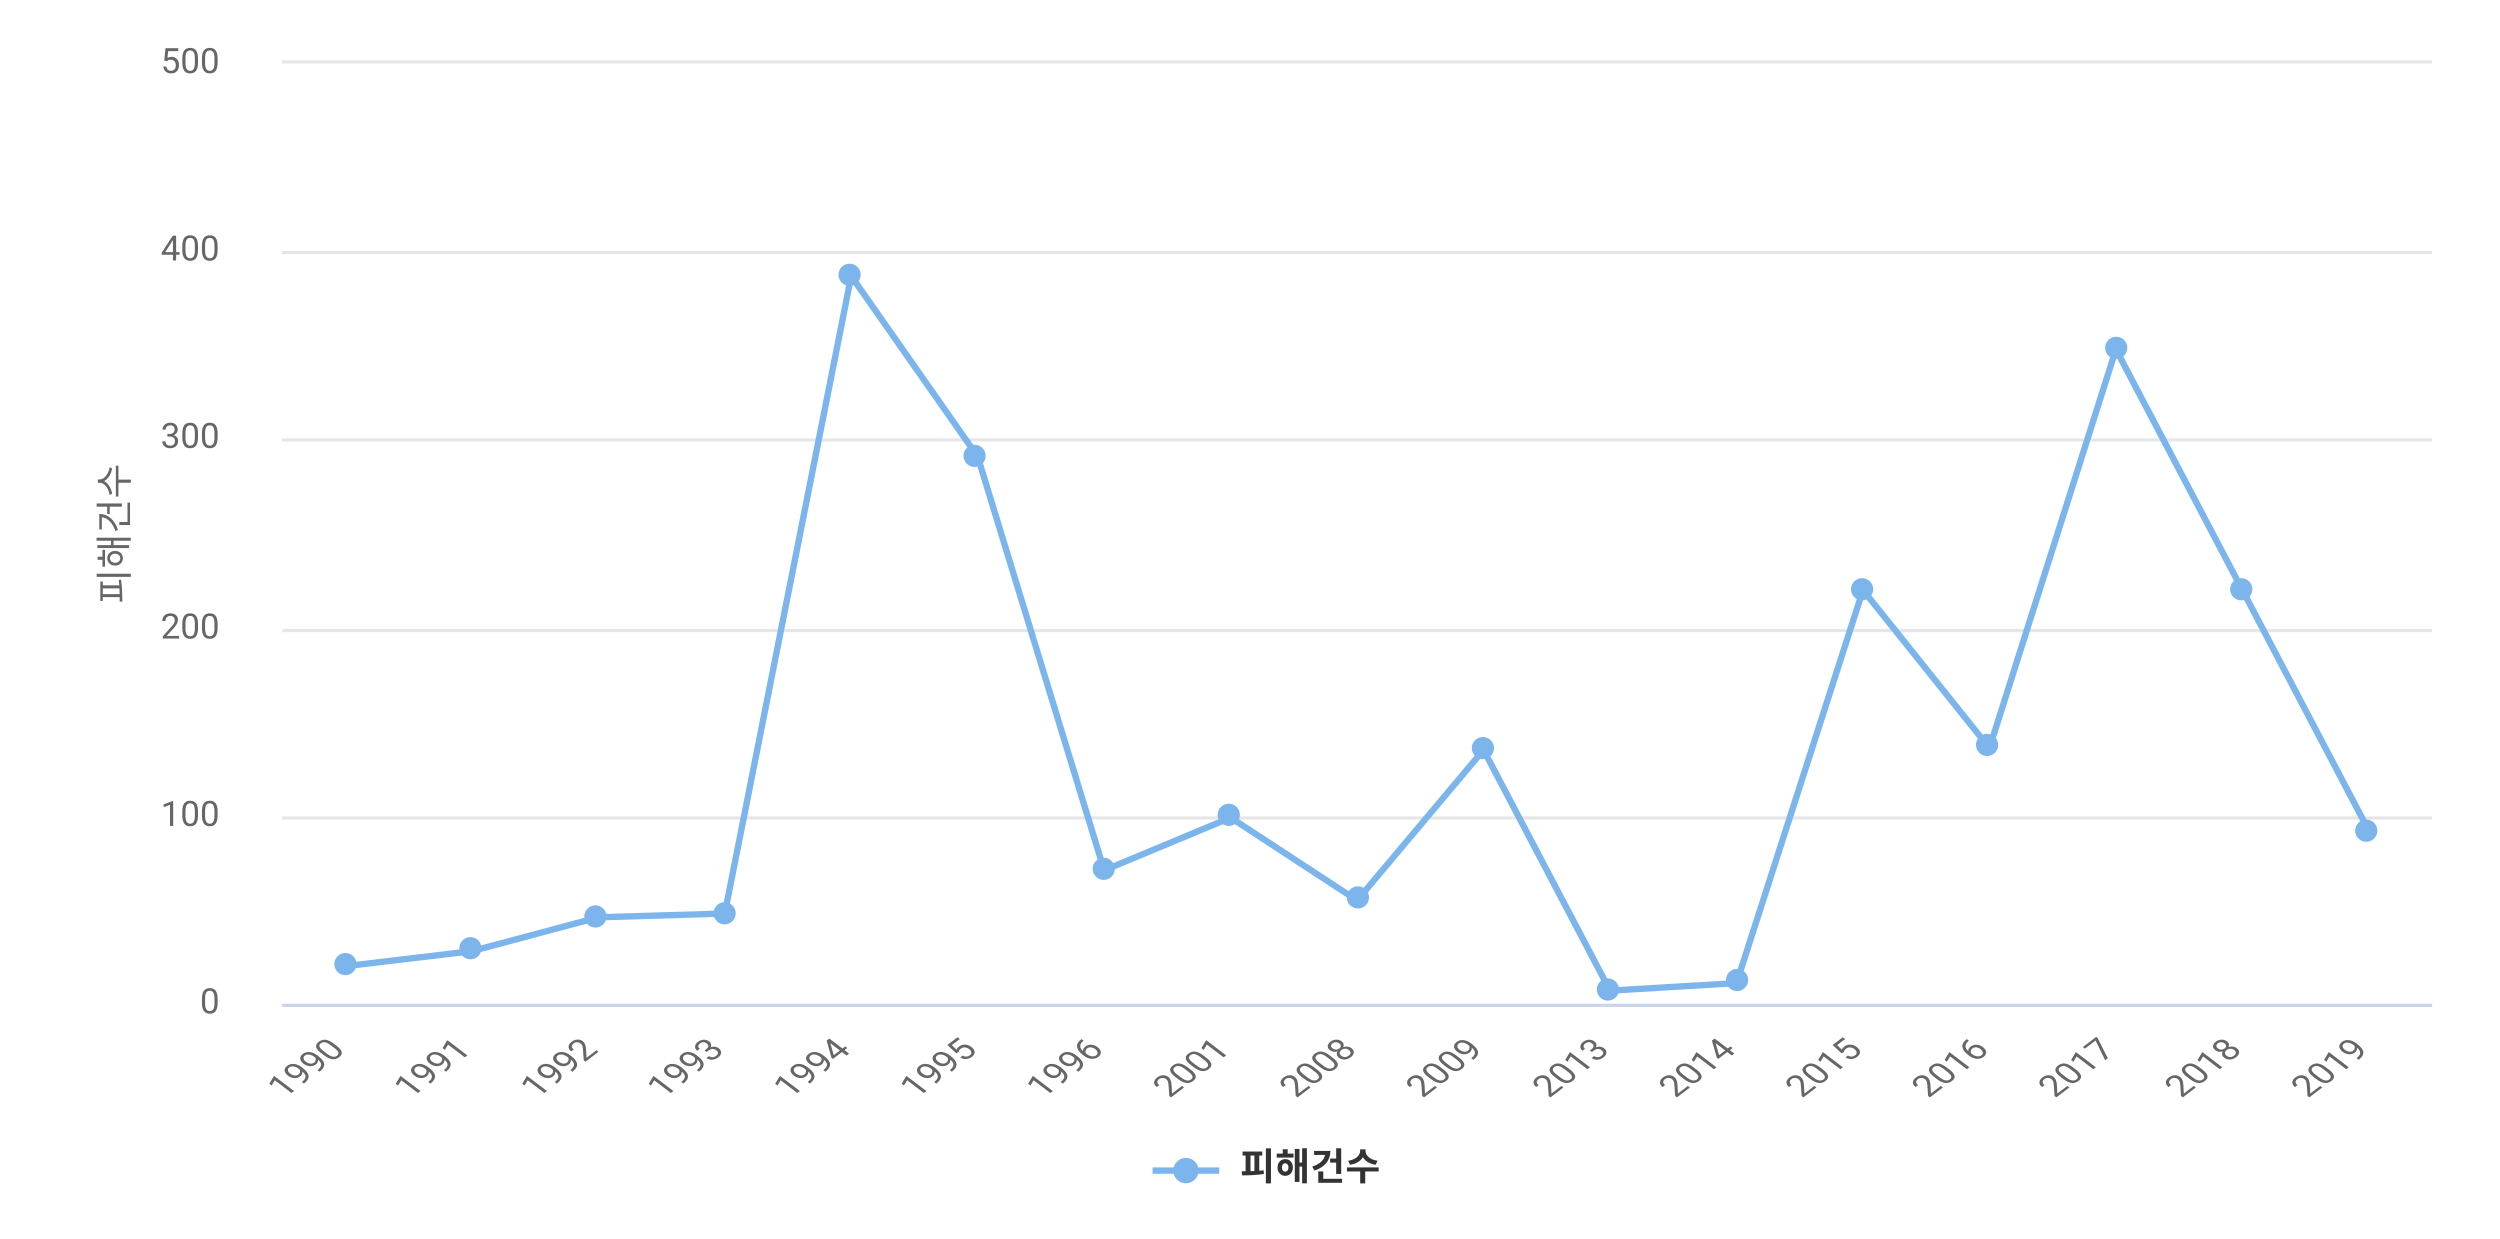 <svg width="787" height="390" viewBox="0 0 787 390" fill="none" xmlns="http://www.w3.org/2000/svg">
<path d="M787 0H0V390H787V0Z" fill="white"/>
<path d="M88.803 316.5H765.623" stroke="#E6E6E6"/>
<path d="M88.803 257.5H765.623" stroke="#E6E6E6"/>
<path d="M88.803 198.5H765.623" stroke="#E6E6E6"/>
<path d="M88.803 138.5H765.623" stroke="#E6E6E6"/>
<path d="M88.803 79.5H765.623" stroke="#E6E6E6"/>
<path d="M88.803 19.5H765.623" stroke="#E6E6E6"/>
<path d="M88.803 316.5H765.623" stroke="#CCD6EB"/>
<path d="M32.368 187.03V185.23H37.6C37.624 185.842 37.648 186.442 37.66 187.03H32.368ZM32.368 184.27V183.082H31.576V189.178H32.368V187.978H37.672C37.684 188.494 37.684 188.986 37.684 189.442L38.512 189.334C38.5 187.378 38.476 184.786 38.104 182.47L37.384 182.53C37.456 183.094 37.516 183.682 37.54 184.27H32.368ZM30.424 181.594H41.176V180.61H30.424V181.594ZM37.864 175.739C37.864 176.579 37.18 177.167 36.22 177.167C35.284 177.167 34.6 176.579 34.6 175.739C34.6 174.911 35.284 174.311 36.22 174.311C37.18 174.311 37.864 174.911 37.864 175.739ZM33.772 175.739C33.772 177.071 34.78 178.043 36.22 178.043C37.684 178.043 38.68 177.071 38.68 175.739C38.68 174.407 37.684 173.435 36.22 173.435C34.78 173.435 33.772 174.407 33.772 175.739ZM30.724 175.259V176.231H32.248V178.415H33.052V173.075H32.248V175.259H30.724ZM30.4 170.231H34.948V171.611H30.652V172.535H40.648V171.611H35.752V170.231H41.164V169.283H30.4V170.231ZM33.736 161.82H34.54V159.492H38.368V158.496H30.424V159.492H33.736V161.82ZM31.252 166.656H32.056V162.828C33.988 163.044 35.524 164.736 36.34 167.196L37.132 166.776C36.124 163.728 34.024 161.772 31.252 161.772L31.252 166.656ZM40.132 164.316H37.564V165.3H40.936V158.22H40.132V164.316ZM34.516 147.061C34.228 149.017 32.896 150.937 31.396 150.937H30.796V151.969H31.396C32.932 151.969 34.228 153.865 34.516 155.821L35.308 155.425C35.02 153.745 34.096 152.125 32.788 151.453C34.084 150.757 35.02 149.137 35.308 147.469L34.516 147.061ZM36.472 146.593V156.313H37.288V151.969H41.188V150.985H37.288V146.581L36.472 146.593Z" fill="#666666"/>
<path d="M108.71 304.16L148.523 299.424L188.336 288.768L228.149 287.584L267.962 86.896L307.775 143.728L347.588 273.968L387.401 257.392L427.214 283.44L467.027 236.08L506.84 311.856L546.653 309.488L586.466 185.76L626.278 235.488L666.091 109.984L705.904 185.76L745.717 261.536" stroke="#7CB5EC" stroke-width="2" stroke-linecap="round" stroke-linejoin="round"/>
<path d="M108.735 307C107.807 307 106.917 306.631 106.261 305.975C105.604 305.319 105.236 304.429 105.235 303.501C105.235 302.573 105.604 301.683 106.26 301.026C106.916 300.37 107.805 300 108.734 300C109.662 300 110.552 300.368 111.209 301.024C111.865 301.679 112.235 302.569 112.235 303.497C112.236 304.425 111.868 305.316 111.212 305.973C110.557 306.63 109.667 306.999 108.739 307H108.735Z" fill="#7CB5EC"/>
<path d="M148.085 302C147.157 302 146.267 301.631 145.611 300.975C144.955 300.319 144.586 299.429 144.585 298.501C144.585 297.573 144.954 296.683 145.61 296.026C146.266 295.37 147.156 295 148.084 295C149.012 295 149.902 295.368 150.559 296.024C151.215 296.679 151.585 297.569 151.585 298.497C151.586 299.425 151.218 300.316 150.562 300.973C149.907 301.63 149.017 301.999 148.089 302H148.085Z" fill="#7CB5EC"/>
<path d="M187.435 292C186.507 292 185.617 291.631 184.96 290.975C184.304 290.319 183.935 289.429 183.935 288.501C183.935 287.573 184.303 286.683 184.959 286.026C185.615 285.37 186.505 285 187.433 285C188.361 285 189.252 285.368 189.908 286.024C190.565 286.679 190.934 287.569 190.935 288.497C190.936 289.425 190.568 290.316 189.912 290.973C189.256 291.63 188.367 291.999 187.439 292H187.435Z" fill="#7CB5EC"/>
<path d="M228.097 291C227.169 291 226.279 290.631 225.623 289.975C224.966 289.319 224.597 288.429 224.597 287.501C224.597 286.573 224.965 285.683 225.621 285.026C226.277 284.37 227.167 284 228.095 284C229.024 284 229.914 284.368 230.57 285.024C231.227 285.679 231.596 286.569 231.597 287.497C231.598 288.425 231.23 289.316 230.574 289.973C229.919 290.63 229.029 290.999 228.101 291H228.097Z" fill="#7CB5EC"/>
<path d="M267.447 90C266.519 90 265.629 89.631 264.972 88.975C264.316 88.319 263.947 87.429 263.947 86.501C263.947 85.573 264.315 84.683 264.971 84.026C265.627 83.37 266.517 83.001 267.445 83C268.373 82.999 269.263 83.368 269.92 84.024C270.577 84.679 270.946 85.569 270.947 86.497C270.947 87.425 270.58 88.316 269.924 88.973C269.268 89.63 268.378 89.999 267.45 90H267.447Z" fill="#7CB5EC"/>
<path d="M306.797 147C305.869 147 304.979 146.631 304.322 145.975C303.666 145.319 303.297 144.429 303.297 143.501C303.297 142.573 303.665 141.683 304.321 141.026C304.977 140.37 305.867 140 306.795 140C307.723 140 308.614 140.368 309.27 141.024C309.927 141.679 310.296 142.569 310.297 143.497C310.298 144.425 309.93 145.316 309.274 145.973C308.618 146.63 307.728 146.999 306.8 147H306.797Z" fill="#7CB5EC"/>
<path d="M347.459 277C346.531 277 345.641 276.631 344.984 275.975C344.328 275.319 343.959 274.429 343.959 273.501C343.959 272.573 344.327 271.683 344.983 271.026C345.639 270.37 346.529 270 347.457 270C348.385 270 349.276 270.368 349.932 271.024C350.589 271.679 350.958 272.569 350.959 273.497C350.96 274.425 350.592 275.316 349.936 275.973C349.28 276.63 348.391 276.999 347.462 277H347.459Z" fill="#7CB5EC"/>
<path d="M386.809 260C385.88 260 384.99 259.631 384.334 258.975C383.678 258.319 383.309 257.429 383.309 256.501C383.308 255.573 383.677 254.683 384.333 254.026C384.989 253.37 385.879 253 386.807 253C387.735 253 388.625 253.368 389.282 254.024C389.939 254.679 390.308 255.569 390.309 256.497C390.309 257.425 389.941 258.316 389.286 258.973C388.63 259.63 387.74 259.999 386.812 260H386.809Z" fill="#7CB5EC"/>
<path d="M427.47 286C426.542 286 425.652 285.631 424.996 284.975C424.339 284.319 423.97 283.429 423.97 282.501C423.97 281.573 424.338 280.683 424.994 280.026C425.65 279.37 426.54 279 427.468 279C428.397 279 429.287 279.368 429.944 280.024C430.6 280.679 430.97 281.569 430.97 282.497C430.971 283.425 430.603 284.316 429.947 284.973C429.292 285.63 428.402 285.999 427.474 286H427.47Z" fill="#7CB5EC"/>
<path d="M466.82 239C465.892 239 465.002 238.631 464.345 237.975C463.689 237.319 463.32 236.429 463.32 235.501C463.32 234.573 463.688 233.683 464.344 233.026C465 232.37 465.89 232 466.818 232C467.746 232 468.636 232.368 469.293 233.024C469.95 233.679 470.319 234.569 470.32 235.497C470.321 236.425 469.953 237.316 469.297 237.973C468.641 238.63 467.751 238.999 466.823 239H466.82Z" fill="#7CB5EC"/>
<path d="M506.17 315C505.242 315 504.352 314.631 503.696 313.975C503.04 313.319 502.671 312.429 502.67 311.501C502.67 310.573 503.039 309.683 503.695 309.026C504.351 308.37 505.241 308 506.169 308C507.097 308 507.987 308.368 508.644 309.024C509.3 309.679 509.67 310.569 509.67 311.497C509.671 312.425 509.303 313.316 508.647 313.973C507.992 314.63 507.102 314.999 506.174 315H506.17Z" fill="#7CB5EC"/>
<path d="M546.832 312C545.904 312 545.014 311.631 544.357 310.975C543.701 310.319 543.332 309.429 543.332 308.501C543.332 307.573 543.7 306.683 544.356 306.026C545.012 305.37 545.902 305 546.83 305C547.758 305 548.649 305.368 549.305 306.024C549.962 306.679 550.331 307.569 550.332 308.497C550.333 309.425 549.965 310.316 549.309 310.973C548.653 311.63 547.764 311.999 546.836 312H546.832Z" fill="#7CB5EC"/>
<path d="M586.182 189C585.254 189 584.363 188.631 583.707 187.975C583.051 187.319 582.682 186.429 582.682 185.501C582.681 184.573 583.05 183.683 583.706 183.026C584.362 182.37 585.252 182 586.18 182C587.108 182 587.998 182.368 588.655 183.024C589.312 183.679 589.681 184.569 589.682 185.497C589.682 186.425 589.314 187.316 588.659 187.973C588.003 188.63 587.113 188.999 586.185 189H586.182Z" fill="#7CB5EC"/>
<path d="M625.532 238C624.604 238 623.714 237.631 623.058 236.975C622.401 236.319 622.032 235.429 622.032 234.501C622.032 233.573 622.4 232.683 623.056 232.026C623.712 231.37 624.602 231 625.53 231C626.459 231 627.349 231.368 628.006 232.024C628.662 232.679 629.032 233.569 629.032 234.497C629.033 235.425 628.665 236.316 628.009 236.973C627.354 237.63 626.464 237.999 625.536 238H625.532Z" fill="#7CB5EC"/>
<path d="M666.193 113C665.265 113 664.375 112.631 663.719 111.975C663.062 111.319 662.694 110.429 662.693 109.501C662.693 108.573 663.062 107.683 663.718 107.026C664.374 106.37 665.263 106 666.192 106C667.12 106 668.01 106.368 668.667 107.024C669.323 107.679 669.693 108.569 669.693 109.497C669.694 110.425 669.326 111.316 668.67 111.973C668.015 112.63 667.125 112.999 666.197 113H666.193Z" fill="#7CB5EC"/>
<path d="M705.544 189C704.616 189 703.726 188.631 703.069 187.975C702.413 187.319 702.044 186.429 702.044 185.501C702.044 184.573 702.412 183.683 703.068 183.026C703.724 182.37 704.614 182 705.542 182C706.47 182 707.361 182.368 708.017 183.024C708.674 183.679 709.043 184.569 709.044 185.497C709.045 186.425 708.677 187.316 708.021 187.973C707.365 188.63 706.476 188.999 705.547 189H705.544Z" fill="#7CB5EC"/>
<path d="M744.894 265C743.965 265 743.075 264.631 742.419 263.975C741.763 263.319 741.394 262.429 741.394 261.501C741.393 260.573 741.762 259.683 742.418 259.026C743.074 258.37 743.964 258 744.892 258C745.82 258 746.71 258.368 747.367 259.024C748.024 259.679 748.393 260.569 748.394 261.497C748.394 262.425 748.026 263.316 747.371 263.973C746.715 264.63 745.825 264.999 744.897 265H744.894Z" fill="#7CB5EC"/>
<path d="M362.832 368.5H383.818" stroke="#7CB5EC" stroke-width="2"/>
<path d="M373.331 372.5C372.27 372.5 371.253 372.079 370.503 371.329C369.753 370.579 369.331 369.562 369.331 368.501C369.331 367.44 369.752 366.423 370.502 365.673C371.251 364.922 372.268 364.501 373.329 364.5C374.39 364.499 375.407 364.92 376.158 365.67C376.908 366.419 377.33 367.436 377.331 368.497C377.332 369.558 376.911 370.575 376.162 371.326C375.413 372.077 374.396 372.499 373.335 372.5L373.331 372.5Z" fill="#7CB5EC"/>
<path d="M393.653 363.772H394.889V368.644C394.469 368.656 394.061 368.68 393.653 368.68V363.772ZM396.413 363.772H397.361V362.5H391.157V363.772H392.117V368.716C391.685 368.716 391.265 368.716 390.869 368.716L391.037 370.012C393.017 370 395.561 369.952 397.889 369.556L397.793 368.416C397.337 368.476 396.881 368.524 396.413 368.548V363.772ZM398.501 361.492V372.544H400.097V361.492H398.501ZM404.584 368.836C403.984 368.836 403.552 368.356 403.552 367.528C403.552 366.7 403.984 366.208 404.584 366.208C405.184 366.208 405.616 366.7 405.616 367.528C405.616 368.356 405.184 368.836 404.584 368.836ZM404.584 364.888C403.168 364.888 402.16 365.98 402.16 367.528C402.16 369.064 403.168 370.156 404.584 370.156C406 370.156 407.008 369.064 407.008 367.528C407.008 365.98 406 364.888 404.584 364.888ZM405.364 361.78H403.804V363.148H401.92V364.408H407.2V363.148H405.364V361.78ZM409.912 361.468V365.98H409.072V361.684H407.596V372.064H409.072V367.252H409.912V372.52H411.412V361.468H409.912ZM418.719 364.696V365.98H420.627V369.556H422.211V361.48H420.627V364.696H418.719ZM413.679 362.308V363.568H417.123C416.859 365.188 415.407 366.508 413.103 367.228L413.751 368.5C416.967 367.48 418.815 365.296 418.815 362.308H413.679ZM416.571 371.08V368.764H414.987V372.34H422.487V371.08H416.571ZM433.646 365.404C431.138 365.056 429.866 363.616 429.866 362.332V361.804H428.174V362.332C428.174 363.628 426.914 365.056 424.394 365.404L424.994 366.676C426.926 366.388 428.318 365.488 429.026 364.3C429.734 365.488 431.114 366.388 433.046 366.676L433.646 365.404ZM434.006 367.492H424.022V368.776H428.186V372.544H429.77V368.776H434.006V367.492Z" fill="#333333"/>
<path d="M92.57 343.472L91.775 344.076L86.504 340.067L85.495 341.725L84.777 341.179L86.192 338.809L86.316 338.714L92.57 343.472ZM95.182 337.323C95.214 337.598 95.174 337.869 95.062 338.136C94.954 338.4 94.763 338.636 94.49 338.844C94.131 339.118 93.729 339.289 93.284 339.358C92.842 339.425 92.389 339.393 91.925 339.261C91.457 339.126 91.03 338.912 90.642 338.617C90.226 338.3 89.93 337.956 89.753 337.583C89.579 337.208 89.549 336.842 89.663 336.487C89.777 336.131 90.028 335.806 90.416 335.511C91.031 335.043 91.747 334.85 92.562 334.933C93.377 335.011 94.182 335.352 94.977 335.957L95.208 336.133C96.419 337.054 97.065 337.909 97.144 338.698C97.221 339.485 96.784 340.251 95.832 340.997L95.678 341.114L95.011 340.607L95.178 340.48C95.819 339.975 96.151 339.464 96.174 338.948C96.194 338.43 95.863 337.888 95.182 337.323ZM93.964 338.249C94.229 338.048 94.391 337.801 94.451 337.508C94.514 337.213 94.477 336.936 94.34 336.676L94.024 336.435C93.505 336.04 92.971 335.805 92.421 335.729C91.871 335.653 91.423 335.747 91.078 336.009C90.731 336.273 90.585 336.588 90.642 336.952C90.696 337.314 90.942 337.661 91.377 337.992C91.802 338.315 92.254 338.505 92.733 338.562C93.212 338.614 93.622 338.51 93.964 338.249ZM100.098 333.583C100.13 333.858 100.09 334.129 99.979 334.396C99.87 334.661 99.679 334.897 99.406 335.105C99.047 335.378 98.645 335.549 98.2 335.619C97.759 335.686 97.305 335.653 96.841 335.521C96.374 335.387 95.946 335.172 95.558 334.877C95.142 334.561 94.846 334.216 94.669 333.843C94.495 333.468 94.465 333.103 94.579 332.747C94.693 332.392 94.944 332.067 95.332 331.772C95.947 331.304 96.663 331.111 97.478 331.193C98.293 331.271 99.098 331.613 99.893 332.217L100.124 332.393C101.335 333.314 101.981 334.17 102.061 334.959C102.138 335.746 101.7 336.512 100.748 337.258L100.594 337.375L99.927 336.867L100.094 336.741C100.735 336.235 101.067 335.725 101.09 335.209C101.11 334.691 100.78 334.149 100.098 333.583ZM98.88 334.51C99.145 334.308 99.308 334.061 99.367 333.769C99.43 333.474 99.393 333.196 99.256 332.936L98.94 332.695C98.421 332.301 97.887 332.066 97.337 331.99C96.787 331.914 96.339 332.007 95.994 332.269C95.647 332.534 95.501 332.848 95.558 333.212C95.613 333.575 95.858 333.921 96.294 334.253C96.718 334.576 97.17 334.766 97.649 334.822C98.128 334.874 98.538 334.77 98.88 334.51ZM105.968 329.242C106.894 329.947 107.424 330.591 107.558 331.174C107.692 331.757 107.423 332.304 106.75 332.816C106.086 333.321 105.375 333.528 104.617 333.437C103.856 333.344 103.032 332.969 102.146 332.312L101.09 331.509C100.175 330.813 99.654 330.175 99.525 329.597C99.397 329.018 99.671 328.471 100.346 327.958C101.016 327.448 101.724 327.237 102.471 327.324C103.215 327.408 104.038 327.788 104.942 328.462L105.968 329.242ZM104.095 329.021C103.426 328.512 102.844 328.212 102.351 328.124C101.855 328.033 101.404 328.142 100.996 328.452C100.591 328.76 100.449 329.1 100.569 329.473C100.688 329.846 101.062 330.275 101.689 330.761L102.954 331.723C103.627 332.235 104.221 332.539 104.737 332.637C105.253 332.73 105.709 332.626 106.105 332.325C106.495 332.028 106.633 331.693 106.519 331.32C106.408 330.945 106.032 330.507 105.391 330.006L104.095 329.021Z" fill="#666666"/>
<path d="M132.374 343.474L131.579 344.079L126.313 340.064L125.305 341.725L124.587 341.178L126.001 338.804L126.125 338.71L132.374 343.474ZM134.984 337.316C135.015 337.592 134.975 337.863 134.864 338.13C134.756 338.395 134.565 338.631 134.292 338.84C133.933 339.113 133.531 339.285 133.087 339.354C132.646 339.422 132.193 339.389 131.729 339.257C131.262 339.122 130.835 338.907 130.447 338.612C130.032 338.295 129.735 337.95 129.559 337.576C129.385 337.201 129.355 336.835 129.469 336.479C129.583 336.123 129.834 335.797 130.221 335.502C130.836 335.033 131.551 334.84 132.365 334.922C133.18 335 133.984 335.342 134.778 335.948L135.009 336.124C136.219 337.047 136.864 337.903 136.944 338.693C137.021 339.481 136.584 340.249 135.633 340.996L135.479 341.113L134.813 340.605L134.979 340.478C135.62 339.972 135.952 339.461 135.974 338.944C135.994 338.425 135.664 337.882 134.984 337.316ZM133.766 338.244C134.031 338.042 134.193 337.794 134.253 337.501C134.316 337.206 134.279 336.928 134.142 336.668L133.826 336.427C133.308 336.032 132.774 335.796 132.224 335.72C131.675 335.644 131.228 335.738 130.883 336C130.536 336.265 130.39 336.58 130.447 336.945C130.501 337.307 130.746 337.654 131.182 337.987C131.606 338.31 132.058 338.5 132.536 338.557C133.014 338.609 133.424 338.504 133.766 338.244ZM139.896 333.571C139.927 333.847 139.887 334.118 139.776 334.385C139.668 334.65 139.477 334.887 139.204 335.095C138.845 335.368 138.443 335.54 137.999 335.609C137.558 335.677 137.105 335.644 136.641 335.512C136.174 335.377 135.747 335.162 135.359 334.867C134.944 334.55 134.647 334.205 134.471 333.831C134.297 333.456 134.267 333.09 134.381 332.734C134.495 332.378 134.746 332.052 135.133 331.757C135.748 331.288 136.463 331.095 137.277 331.177C138.092 331.256 138.896 331.598 139.691 332.203L139.921 332.379C141.131 333.302 141.776 334.158 141.856 334.948C141.933 335.736 141.496 336.504 140.545 337.251L140.391 337.368L139.725 336.86L139.891 336.733C140.532 336.227 140.864 335.716 140.886 335.199C140.906 334.68 140.576 334.138 139.896 333.571ZM138.678 334.499C138.943 334.297 139.105 334.05 139.165 333.757C139.228 333.461 139.191 333.183 139.054 332.923L138.738 332.682C138.22 332.287 137.686 332.051 137.136 331.975C136.587 331.899 136.14 331.993 135.795 332.255C135.448 332.52 135.302 332.835 135.359 333.2C135.413 333.562 135.658 333.91 136.094 334.242C136.518 334.565 136.97 334.755 137.448 334.812C137.926 334.864 138.337 334.76 138.678 334.499ZM147.11 332.239L146.315 332.845L141.049 328.83L140.041 330.49L139.323 329.943L140.737 327.569L140.861 327.475L147.11 332.239Z" fill="#666666"/>
<path d="M172.187 343.474L171.392 344.079L166.126 340.064L165.118 341.725L164.4 341.178L165.814 338.804L165.938 338.71L172.187 343.474ZM174.796 337.316C174.828 337.592 174.788 337.863 174.677 338.13C174.569 338.395 174.378 338.631 174.105 338.84C173.746 339.113 173.344 339.285 172.9 339.354C172.459 339.422 172.006 339.389 171.542 339.257C171.075 339.122 170.648 338.907 170.26 338.612C169.845 338.295 169.548 337.95 169.372 337.576C169.198 337.201 169.168 336.835 169.282 336.479C169.396 336.123 169.647 335.797 170.034 335.502C170.649 335.033 171.364 334.84 172.178 334.922C172.993 335 173.797 335.342 174.591 335.948L174.822 336.124C176.032 337.047 176.677 337.903 176.757 338.693C176.834 339.481 176.397 340.249 175.446 340.996L175.292 341.113L174.626 340.605L174.792 340.478C175.433 339.972 175.765 339.461 175.787 338.944C175.807 338.425 175.477 337.882 174.796 337.316ZM173.579 338.244C173.844 338.042 174.006 337.795 174.066 337.501C174.129 337.206 174.092 336.928 173.955 336.668L173.639 336.427C173.121 336.032 172.587 335.796 172.037 335.72C171.488 335.644 171.041 335.738 170.696 336C170.349 336.265 170.203 336.58 170.26 336.945C170.314 337.307 170.559 337.654 170.995 337.987C171.419 338.31 171.871 338.5 172.349 338.557C172.827 338.609 173.237 338.504 173.579 338.244ZM179.709 333.571C179.74 333.847 179.7 334.118 179.589 334.385C179.481 334.65 179.29 334.887 179.017 335.095C178.658 335.368 178.256 335.54 177.812 335.609C177.371 335.677 176.918 335.644 176.454 335.512C175.987 335.377 175.56 335.162 175.172 334.867C174.757 334.55 174.46 334.205 174.284 333.831C174.11 333.456 174.08 333.09 174.194 332.734C174.308 332.378 174.559 332.052 174.946 331.757C175.561 331.288 176.276 331.095 177.09 331.177C177.905 331.256 178.709 331.598 179.504 332.203L179.734 332.379C180.944 333.302 181.589 334.158 181.669 334.948C181.746 335.736 181.309 336.504 180.358 337.251L180.204 337.368L179.538 336.86L179.704 336.733C180.345 336.227 180.677 335.716 180.699 335.199C180.719 334.68 180.389 334.138 179.709 333.571ZM178.491 334.499C178.756 334.297 178.918 334.05 178.978 333.757C179.041 333.461 179.004 333.183 178.867 332.923L178.551 332.682C178.033 332.287 177.499 332.051 176.949 331.975C176.4 331.899 175.953 331.993 175.608 332.255C175.261 332.52 175.115 332.835 175.172 333.2C175.226 333.562 175.471 333.91 175.907 334.242C176.331 334.565 176.783 334.755 177.261 334.812C177.739 334.864 178.149 334.76 178.491 334.499ZM188.401 331.112L184.326 334.219L183.758 333.786L183.519 330.321C183.476 329.802 183.402 329.411 183.296 329.149C183.191 328.882 183.017 328.656 182.775 328.471C182.451 328.224 182.086 328.096 181.682 328.087C181.278 328.078 180.912 328.199 180.584 328.449C180.191 328.748 179.998 329.067 180.003 329.406C180.009 329.74 180.211 330.059 180.61 330.363L179.82 330.966C179.247 330.529 178.968 330.037 178.982 329.487C178.999 328.936 179.317 328.425 179.935 327.954C180.513 327.513 181.122 327.281 181.763 327.257C182.401 327.231 182.972 327.41 183.476 327.794C184.088 328.261 184.427 329.114 184.492 330.354L184.633 333.001L187.756 330.621L188.401 331.112Z" fill="#666666"/>
<path d="M211.999 343.474L211.205 344.079L205.938 340.064L204.93 341.725L204.213 341.178L205.627 338.804L205.75 338.71L211.999 343.474ZM214.609 337.316C214.641 337.592 214.601 337.863 214.49 338.13C214.381 338.395 214.191 338.631 213.917 338.84C213.558 339.113 213.157 339.285 212.713 339.354C212.271 339.422 211.819 339.389 211.354 339.257C210.887 339.122 210.46 338.907 210.073 338.612C209.657 338.295 209.361 337.95 209.185 337.576C209.011 337.201 208.981 336.835 209.095 336.479C209.209 336.123 209.459 335.797 209.847 335.502C210.462 335.033 211.177 334.84 211.991 334.922C212.805 335 213.61 335.342 214.404 335.948L214.635 336.124C215.845 337.047 216.49 337.903 216.57 338.693C216.647 339.481 216.21 340.249 215.258 340.996L215.105 341.113L214.438 340.605L214.605 340.478C215.246 339.972 215.577 339.461 215.6 338.944C215.62 338.425 215.29 337.882 214.609 337.316ZM213.392 338.244C213.657 338.042 213.819 337.794 213.879 337.501C213.941 337.206 213.904 336.928 213.768 336.668L213.452 336.427C212.933 336.032 212.4 335.796 211.85 335.72C211.3 335.644 210.853 335.738 210.509 336C210.161 336.265 210.016 336.58 210.073 336.945C210.127 337.307 210.372 337.654 210.808 337.987C211.232 338.31 211.683 338.5 212.162 338.557C212.64 338.609 213.05 338.504 213.392 338.244ZM219.521 333.571C219.553 333.847 219.513 334.118 219.402 334.385C219.293 334.65 219.103 334.887 218.829 335.095C218.471 335.368 218.069 335.54 217.625 335.609C217.183 335.677 216.731 335.644 216.267 335.512C215.8 335.377 215.372 335.162 214.985 334.867C214.569 334.55 214.273 334.205 214.097 333.831C213.923 333.456 213.893 333.09 214.007 332.734C214.121 332.378 214.371 332.052 214.759 331.757C215.374 331.288 216.089 331.095 216.903 331.177C217.717 331.256 218.522 331.598 219.316 332.203L219.547 332.379C220.757 333.302 221.402 334.158 221.482 334.948C221.559 335.736 221.122 336.504 220.171 337.251L220.017 337.368L219.35 336.86L219.517 336.733C220.158 336.227 220.489 335.716 220.512 335.199C220.532 334.68 220.202 334.138 219.521 333.571ZM218.304 334.499C218.569 334.297 218.731 334.05 218.791 333.757C218.854 333.461 218.817 333.183 218.68 332.923L218.364 332.682C217.845 332.287 217.312 332.051 216.762 331.975C216.212 331.899 215.765 331.993 215.421 332.255C215.073 332.52 214.928 332.835 214.985 333.2C215.039 333.562 215.284 333.91 215.72 334.242C216.144 334.565 216.595 334.755 217.074 334.812C217.552 334.864 217.962 334.76 218.304 334.499ZM221.794 330.679L222.387 330.227C222.755 329.938 222.95 329.639 222.973 329.331C222.995 329.023 222.844 328.745 222.52 328.497C221.791 327.942 221.063 327.941 220.337 328.494C219.995 328.755 219.82 329.038 219.812 329.344C219.803 329.646 219.96 329.919 220.282 330.165L219.491 330.767C218.999 330.392 218.77 329.943 218.804 329.422C218.838 328.897 219.133 328.423 219.688 327.999C220.274 327.552 220.89 327.32 221.533 327.302C222.177 327.285 222.775 327.487 223.327 327.908C223.598 328.114 223.771 328.381 223.848 328.709C223.928 329.035 223.879 329.36 223.703 329.686C224.153 329.508 224.596 329.444 225.031 329.494C225.47 329.542 225.87 329.703 226.232 329.979C226.79 330.405 227.05 330.881 227.013 331.409C226.976 331.936 226.666 332.422 226.082 332.868C225.498 333.313 224.865 333.555 224.181 333.594C223.501 333.631 222.901 333.452 222.383 333.056L223.178 332.451C223.505 332.7 223.874 332.819 224.284 332.806C224.694 332.793 225.078 332.649 225.437 332.376C225.819 332.085 226.011 331.786 226.014 331.48C226.017 331.174 225.831 330.879 225.458 330.595C225.097 330.319 224.708 330.192 224.292 330.214C223.877 330.235 223.457 330.404 223.032 330.718L222.439 331.171L221.794 330.679Z" fill="#666666"/>
<path d="M251.812 343.474L251.018 344.079L245.751 340.064L244.743 341.725L244.026 341.178L245.44 338.804L245.563 338.71L251.812 343.474ZM254.422 337.316C254.454 337.592 254.414 337.863 254.303 338.13C254.194 338.395 254.004 338.631 253.73 338.84C253.371 339.113 252.97 339.285 252.526 339.354C252.084 339.422 251.632 339.389 251.167 339.257C250.7 339.122 250.273 338.907 249.886 338.612C249.47 338.295 249.174 337.95 248.998 337.576C248.824 337.201 248.794 336.835 248.908 336.479C249.022 336.123 249.272 335.797 249.66 335.502C250.275 335.033 250.989 334.84 251.804 334.922C252.618 335 253.423 335.342 254.217 335.948L254.448 336.124C255.658 337.047 256.303 337.903 256.383 338.693C256.46 339.481 256.023 340.249 255.071 340.996L254.918 341.113L254.251 340.605L254.418 340.478C255.059 339.972 255.39 339.461 255.413 338.944C255.433 338.425 255.103 337.882 254.422 337.316ZM253.205 338.244C253.47 338.042 253.632 337.794 253.692 337.501C253.754 337.206 253.717 336.928 253.581 336.668L253.265 336.427C252.746 336.032 252.213 335.796 251.663 335.72C251.113 335.644 250.666 335.738 250.322 336C249.974 336.265 249.829 336.58 249.886 336.945C249.94 337.307 250.185 337.654 250.621 337.987C251.045 338.31 251.496 338.5 251.975 338.557C252.453 338.609 252.863 338.504 253.205 338.244ZM259.334 333.571C259.366 333.847 259.326 334.118 259.215 334.385C259.106 334.65 258.916 334.887 258.642 335.095C258.284 335.368 257.882 335.54 257.438 335.609C256.996 335.677 256.544 335.644 256.08 335.512C255.613 335.377 255.185 335.162 254.798 334.867C254.382 334.55 254.086 334.205 253.91 333.831C253.736 333.456 253.706 333.09 253.82 332.734C253.934 332.378 254.184 332.052 254.572 331.757C255.187 331.288 255.902 331.095 256.716 331.177C257.53 331.256 258.335 331.598 259.129 332.203L259.36 332.379C260.57 333.302 261.215 334.158 261.295 334.948C261.372 335.736 260.935 336.504 259.984 337.251L259.83 337.368L259.163 336.86L259.33 336.733C259.971 336.227 260.302 335.716 260.325 335.199C260.345 334.68 260.015 334.138 259.334 333.571ZM258.117 334.499C258.382 334.297 258.544 334.05 258.604 333.757C258.667 333.461 258.629 333.183 258.493 332.923L258.177 332.682C257.658 332.287 257.125 332.051 256.575 331.975C256.025 331.899 255.578 331.993 255.234 332.255C254.886 332.52 254.741 332.835 254.798 333.2C254.852 333.562 255.097 333.91 255.533 334.242C255.957 334.565 256.408 334.755 256.887 334.812C257.365 334.864 257.775 334.76 258.117 334.499ZM265.199 330.083L266.062 329.425L266.707 329.917L265.844 330.575L267.288 331.676L266.493 332.281L265.049 331.181L262.217 333.34L261.752 332.985L260.227 327.576L261.068 326.934L265.199 330.083ZM262.469 332.164L264.404 330.689L261.355 328.364L261.431 328.566L262.469 332.164Z" fill="#666666"/>
<path d="M291.626 343.474L290.831 344.079L285.565 340.064L284.557 341.725L283.839 341.178L285.253 338.804L285.377 338.71L291.626 343.474ZM294.235 337.316C294.267 337.592 294.227 337.863 294.116 338.13C294.008 338.395 293.817 338.631 293.544 338.84C293.185 339.113 292.783 339.285 292.339 339.354C291.898 339.422 291.445 339.389 290.981 339.257C290.514 339.122 290.087 338.907 289.699 338.612C289.284 338.295 288.987 337.95 288.811 337.576C288.637 337.201 288.607 336.835 288.721 336.479C288.835 336.123 289.086 335.797 289.473 335.502C290.088 335.033 290.803 334.84 291.617 334.922C292.432 335 293.236 335.342 294.03 335.948L294.261 336.124C295.471 337.047 296.116 337.903 296.196 338.693C296.273 339.481 295.836 340.249 294.885 340.996L294.731 341.113L294.065 340.605L294.231 340.478C294.872 339.972 295.204 339.461 295.226 338.944C295.246 338.425 294.916 337.882 294.235 337.316ZM293.018 338.244C293.283 338.042 293.445 337.794 293.505 337.501C293.568 337.206 293.531 336.928 293.394 336.668L293.078 336.427C292.56 336.032 292.026 335.796 291.476 335.72C290.927 335.644 290.48 335.738 290.135 336C289.788 336.265 289.642 336.58 289.699 336.945C289.753 337.307 289.998 337.654 290.434 337.987C290.858 338.31 291.31 338.5 291.788 338.557C292.266 338.609 292.676 338.504 293.018 338.244ZM299.148 333.571C299.179 333.847 299.139 334.118 299.028 334.385C298.92 334.65 298.729 334.887 298.456 335.095C298.097 335.368 297.695 335.54 297.251 335.609C296.81 335.677 296.357 335.644 295.893 335.512C295.426 335.377 294.999 335.162 294.611 334.867C294.196 334.55 293.899 334.205 293.723 333.831C293.549 333.456 293.519 333.09 293.633 332.734C293.747 332.378 293.998 332.052 294.385 331.757C295 331.288 295.715 331.095 296.529 331.177C297.344 331.256 298.148 331.598 298.942 332.203L299.173 332.379C300.383 333.302 301.028 334.158 301.108 334.948C301.185 335.736 300.748 336.504 299.797 337.251L299.643 337.368L298.977 336.86L299.143 336.733C299.784 336.227 300.116 335.716 300.138 335.199C300.158 334.68 299.828 334.138 299.148 333.571ZM297.93 334.499C298.195 334.297 298.357 334.05 298.417 333.757C298.48 333.461 298.443 333.183 298.306 332.923L297.99 332.682C297.472 332.287 296.938 332.051 296.388 331.975C295.839 331.899 295.392 331.993 295.047 332.255C294.7 332.52 294.554 332.835 294.611 333.2C294.665 333.562 294.91 333.91 295.346 334.242C295.77 334.565 296.222 334.755 296.7 334.812C297.178 334.864 297.588 334.76 297.93 334.499ZM301.01 331.565L298.225 328.96L301.411 326.531L302.142 327.087L299.626 329.005L301.134 330.442C301.259 330.072 301.515 329.74 301.903 329.445C302.469 329.013 303.107 328.813 303.816 328.846C304.522 328.876 305.194 329.135 305.832 329.621C306.473 330.109 306.805 330.627 306.827 331.174C306.85 331.717 306.551 332.225 305.93 332.698C305.381 333.117 304.78 333.343 304.128 333.376C303.476 333.408 302.856 333.238 302.27 332.864L303.017 332.294C303.422 332.529 303.818 332.637 304.205 332.62C304.589 332.601 304.949 332.463 305.285 332.206C305.653 331.926 305.815 331.612 305.772 331.262C305.732 330.91 305.492 330.566 305.051 330.23C304.635 329.913 304.188 329.746 303.709 329.728C303.231 329.707 302.804 329.839 302.428 330.126C302.083 330.388 301.888 330.652 301.843 330.917L301.804 331.207L301.01 331.565Z" fill="#666666"/>
<path d="M331.439 343.474L330.644 344.079L325.378 340.064L324.37 341.725L323.652 341.178L325.066 338.804L325.19 338.71L331.439 343.474ZM334.048 337.316C334.08 337.592 334.04 337.863 333.929 338.13C333.821 338.395 333.63 338.631 333.356 338.84C332.998 339.113 332.596 339.285 332.152 339.354C331.711 339.422 331.258 339.389 330.794 339.257C330.327 339.122 329.9 338.907 329.512 338.612C329.097 338.295 328.8 337.95 328.624 337.576C328.45 337.201 328.42 336.835 328.534 336.479C328.648 336.123 328.899 335.797 329.286 335.502C329.901 335.033 330.616 334.84 331.43 334.922C332.245 335 333.049 335.342 333.843 335.948L334.074 336.124C335.284 337.047 335.929 337.903 336.009 338.693C336.086 339.481 335.649 340.249 334.698 340.996L334.544 341.113L333.878 340.605L334.044 340.478C334.685 339.972 335.017 339.461 335.039 338.944C335.059 338.425 334.729 337.882 334.048 337.316ZM332.831 338.244C333.096 338.042 333.258 337.794 333.318 337.501C333.381 337.206 333.344 336.928 333.207 336.668L332.891 336.427C332.373 336.032 331.839 335.796 331.289 335.72C330.74 335.644 330.293 335.738 329.948 336C329.601 336.265 329.455 336.58 329.512 336.945C329.566 337.307 329.811 337.654 330.247 337.987C330.671 338.31 331.123 338.5 331.601 338.557C332.079 338.609 332.489 338.504 332.831 338.244ZM338.96 333.571C338.992 333.847 338.952 334.118 338.841 334.385C338.733 334.65 338.542 334.887 338.269 335.095C337.91 335.368 337.508 335.54 337.064 335.609C336.623 335.677 336.17 335.644 335.706 335.512C335.239 335.377 334.812 335.162 334.424 334.867C334.009 334.55 333.712 334.205 333.536 333.831C333.362 333.456 333.332 333.09 333.446 332.734C333.56 332.378 333.811 332.052 334.198 331.757C334.813 331.288 335.528 331.095 336.342 331.177C337.157 331.256 337.961 331.598 338.755 332.203L338.986 332.379C340.196 333.302 340.841 334.158 340.921 334.948C340.998 335.736 340.561 336.504 339.61 337.251L339.456 337.368L338.79 336.86L338.956 336.733C339.597 336.227 339.929 335.716 339.951 335.199C339.971 334.68 339.641 334.138 338.96 333.571ZM337.743 334.499C338.008 334.297 338.17 334.05 338.23 333.757C338.293 333.461 338.256 333.183 338.119 332.923L337.803 332.682C337.285 332.287 336.751 332.051 336.201 331.975C335.652 331.899 335.205 331.993 334.86 332.255C334.513 332.52 334.367 332.835 334.424 333.2C334.478 333.562 334.723 333.91 335.159 334.242C335.583 334.565 336.035 334.755 336.513 334.812C336.991 334.864 337.401 334.76 337.743 334.499ZM340.455 327.11L341.126 327.621L340.981 327.732C340.377 328.21 340.07 328.722 340.058 329.269C340.047 329.816 340.333 330.356 340.917 330.888C340.868 330.351 341.127 329.867 341.694 329.435C342.235 329.023 342.857 328.839 343.561 328.885C344.267 328.928 344.922 329.18 345.526 329.64C346.166 330.129 346.504 330.653 346.538 331.213C346.575 331.771 346.3 332.274 345.713 332.721C345.118 333.175 344.408 333.369 343.582 333.304C342.753 333.237 341.979 332.928 341.258 332.379L340.955 332.148C339.81 331.275 339.18 330.423 339.063 329.592C338.946 328.756 339.363 327.964 340.315 327.218L340.455 327.11ZM342.22 330.038C341.949 330.244 341.781 330.496 341.716 330.793C341.65 331.091 341.696 331.366 341.852 331.62L342.143 331.842C342.655 332.233 343.183 332.459 343.727 332.522C344.271 332.585 344.715 332.485 345.06 332.223C345.416 331.951 345.564 331.639 345.504 331.285C345.447 330.929 345.207 330.589 344.782 330.266C344.355 329.94 343.907 329.757 343.437 329.715C342.967 329.67 342.561 329.777 342.22 330.038Z" fill="#666666"/>
<path d="M372.73 342.347L368.655 345.454L368.087 345.02L367.848 341.556C367.805 341.037 367.731 340.646 367.626 340.383C367.52 340.116 367.346 339.891 367.104 339.706C366.78 339.459 366.415 339.33 366.011 339.322C365.607 339.313 365.241 339.434 364.913 339.683C364.52 339.983 364.327 340.302 364.332 340.641C364.338 340.975 364.54 341.294 364.939 341.598L364.149 342.2C363.576 341.764 363.297 341.271 363.311 340.722C363.329 340.171 363.646 339.659 364.264 339.188C364.842 338.748 365.451 338.515 366.092 338.491C366.73 338.465 367.301 338.644 367.805 339.029C368.417 339.495 368.756 340.349 368.821 341.588L368.962 344.236L372.085 341.855L372.73 342.347ZM374.814 336.713C375.74 337.419 376.269 338.064 376.403 338.648C376.537 339.232 376.268 339.78 375.596 340.292C374.932 340.798 374.222 341.005 373.464 340.914C372.704 340.821 371.881 340.445 370.996 339.787L369.941 338.983C369.027 338.286 368.505 337.648 368.377 337.068C368.249 336.489 368.523 335.942 369.197 335.427C369.867 334.917 370.574 334.705 371.32 334.792C372.063 334.877 372.886 335.257 373.789 335.932L374.814 336.713ZM372.943 336.492C372.274 335.982 371.693 335.682 371.201 335.593C370.705 335.502 370.254 335.612 369.847 335.922C369.442 336.23 369.3 336.571 369.419 336.945C369.539 337.318 369.912 337.748 370.539 338.234L371.803 339.198C372.475 339.71 373.069 340.015 373.584 340.113C374.099 340.206 374.555 340.102 374.951 339.8C375.341 339.503 375.479 339.168 375.365 338.794C375.254 338.419 374.878 337.98 374.238 337.479L372.943 336.492ZM379.726 332.968C380.652 333.674 381.181 334.319 381.315 334.903C381.449 335.487 381.18 336.035 380.508 336.547C379.844 337.053 379.134 337.26 378.376 337.169C377.616 337.076 376.793 336.7 375.908 336.043L374.853 335.238C373.939 334.541 373.417 333.903 373.289 333.323C373.161 332.744 373.435 332.197 374.109 331.682C374.779 331.172 375.486 330.96 376.232 331.047C376.975 331.132 377.798 331.512 378.701 332.187L379.726 332.968ZM377.855 332.747C377.186 332.237 376.605 331.937 376.113 331.848C375.617 331.757 375.166 331.867 374.759 332.177C374.354 332.485 374.212 332.826 374.332 333.2C374.451 333.573 374.824 334.003 375.451 334.489L376.715 335.453C377.387 335.965 377.981 336.27 378.496 336.368C379.011 336.462 379.467 336.357 379.863 336.056C380.253 335.758 380.391 335.423 380.277 335.049C380.166 334.674 379.79 334.235 379.15 333.734L377.855 332.747ZM385.988 332.239L385.194 332.845L379.927 328.83L378.919 330.49L378.201 329.943L379.615 327.569L379.739 327.475L385.988 332.239Z" fill="#666666"/>
<path d="M412.542 342.347L408.467 345.454L407.899 345.02L407.66 341.556C407.617 341.037 407.543 340.646 407.438 340.383C407.333 340.116 407.159 339.891 406.917 339.706C406.592 339.459 406.228 339.33 405.823 339.322C405.419 339.313 405.053 339.434 404.726 339.683C404.333 339.983 404.139 340.302 404.145 340.641C404.151 340.975 404.353 341.294 404.751 341.598L403.961 342.2C403.389 341.764 403.11 341.271 403.124 340.722C403.141 340.171 403.459 339.659 404.076 339.188C404.655 338.748 405.264 338.515 405.905 338.491C406.542 338.465 407.113 338.644 407.617 339.029C408.23 339.495 408.569 340.349 408.634 341.588L408.775 344.236L411.897 341.855L412.542 342.347ZM414.627 336.713C415.552 337.419 416.082 338.064 416.216 338.648C416.349 339.232 416.08 339.78 415.408 340.292C414.745 340.798 414.034 341.005 413.277 340.914C412.517 340.821 411.694 340.445 410.808 339.787L409.753 338.983C408.839 338.286 408.318 337.648 408.19 337.068C408.062 336.489 408.335 335.942 409.01 335.427C409.679 334.917 410.387 334.705 411.133 334.792C411.876 334.877 412.699 335.257 413.602 335.932L414.627 336.713ZM412.756 336.492C412.087 335.982 411.506 335.682 411.013 335.593C410.518 335.502 410.066 335.612 409.659 335.922C409.255 336.23 409.112 336.571 409.232 336.945C409.352 337.318 409.725 337.748 410.351 338.234L411.615 339.198C412.287 339.71 412.881 340.015 413.397 340.113C413.912 340.206 414.368 340.102 414.763 339.8C415.153 339.503 415.292 339.168 415.178 338.794C415.067 338.419 414.691 337.98 414.05 337.479L412.756 336.492ZM419.539 332.968C420.464 333.674 420.994 334.319 421.128 334.903C421.262 335.487 420.992 336.035 420.32 336.547C419.657 337.053 418.946 337.26 418.189 337.169C417.429 337.076 416.606 336.7 415.72 336.043L414.665 335.238C413.751 334.541 413.23 333.903 413.102 333.323C412.974 332.744 413.247 332.197 413.922 331.682C414.591 331.172 415.299 330.96 416.045 331.047C416.788 331.132 417.611 331.512 418.514 332.187L419.539 332.968ZM417.668 332.747C416.999 332.237 416.418 331.937 415.925 331.848C415.43 331.757 414.978 331.867 414.571 332.177C414.167 332.485 414.024 332.826 414.144 333.2C414.264 333.573 414.637 334.003 415.263 334.489L416.527 335.453C417.199 335.965 417.793 336.27 418.309 336.368C418.824 336.462 419.28 336.357 419.675 336.056C420.066 335.758 420.204 335.423 420.09 335.049C419.979 334.674 419.603 334.235 418.962 333.734L417.668 332.747ZM422.379 327.84C422.69 328.076 422.883 328.35 422.96 328.66C423.04 328.969 423.008 329.281 422.866 329.598C423.33 329.457 423.79 329.417 424.246 329.478C424.704 329.536 425.103 329.695 425.442 329.953C425.98 330.363 426.226 330.829 426.181 331.35C426.138 331.869 425.82 332.354 425.228 332.806C424.63 333.262 423.991 333.506 423.31 333.538C422.63 333.567 422.022 333.377 421.486 332.968C421.15 332.712 420.938 332.412 420.85 332.066C420.765 331.719 420.814 331.368 421 331.015C420.587 331.121 420.179 331.143 419.778 331.08C419.376 331.017 419.022 330.868 418.714 330.634C418.19 330.234 417.943 329.789 417.971 329.299C418 328.808 418.289 328.353 418.838 327.934C419.385 327.517 419.98 327.298 420.624 327.276C421.27 327.252 421.855 327.44 422.379 327.84ZM424.634 330.542C424.287 330.278 423.893 330.146 423.451 330.148C423.013 330.148 422.616 330.284 422.26 330.555C421.904 330.827 421.726 331.128 421.726 331.458C421.729 331.785 421.906 332.084 422.26 332.353C422.613 332.622 422.994 332.755 423.404 332.75C423.817 332.744 424.21 332.598 424.583 332.314C424.953 332.032 425.143 331.733 425.151 331.418C425.157 331.101 424.985 330.809 424.634 330.542ZM419.487 328.429C419.177 328.666 419.022 328.932 419.022 329.227C419.022 329.518 419.187 329.789 419.517 330.041C419.833 330.282 420.184 330.406 420.568 330.412C420.953 330.414 421.303 330.295 421.619 330.054C421.935 329.813 422.09 329.547 422.084 329.256C422.079 328.961 421.918 328.693 421.602 328.452C421.286 328.211 420.93 328.089 420.534 328.087C420.138 328.085 419.789 328.199 419.487 328.429Z" fill="#666666"/>
<path d="M452.355 342.347L448.28 345.454L447.712 345.02L447.473 341.556C447.43 341.037 447.356 340.646 447.251 340.383C447.146 340.116 446.972 339.891 446.73 339.706C446.405 339.459 446.041 339.33 445.636 339.322C445.232 339.313 444.866 339.434 444.539 339.683C444.146 339.983 443.952 340.302 443.958 340.641C443.964 340.975 444.166 341.294 444.564 341.598L443.774 342.2C443.202 341.764 442.923 341.271 442.937 340.722C442.954 340.171 443.272 339.659 443.889 339.188C444.468 338.748 445.077 338.515 445.718 338.491C446.355 338.465 446.926 338.644 447.43 339.029C448.043 339.495 448.381 340.349 448.447 341.588L448.588 344.236L451.71 341.855L452.355 342.347ZM454.44 336.713C455.365 337.419 455.895 338.064 456.029 338.648C456.162 339.232 455.893 339.78 455.221 340.292C454.558 340.798 453.847 341.005 453.09 340.914C452.33 340.821 451.507 340.445 450.621 339.787L449.566 338.983C448.652 338.286 448.131 337.648 448.003 337.068C447.875 336.489 448.148 335.942 448.823 335.427C449.492 334.917 450.2 334.705 450.946 334.792C451.689 334.877 452.512 335.257 453.415 335.932L454.44 336.713ZM452.569 336.492C451.9 335.982 451.319 335.682 450.826 335.593C450.331 335.502 449.879 335.612 449.472 335.922C449.068 336.23 448.925 336.571 449.045 336.945C449.165 337.318 449.538 337.748 450.164 338.234L451.428 339.198C452.1 339.71 452.694 340.015 453.21 340.113C453.725 340.206 454.181 340.102 454.576 339.8C454.966 339.503 455.105 339.168 454.991 338.794C454.88 338.419 454.504 337.98 453.863 337.479L452.569 336.492ZM459.352 332.968C460.277 333.674 460.807 334.319 460.941 334.903C461.075 335.487 460.805 336.035 460.133 336.547C459.47 337.053 458.759 337.26 458.002 337.169C457.242 337.076 456.419 336.7 455.533 336.043L454.478 335.238C453.564 334.541 453.043 333.903 452.915 333.323C452.787 332.744 453.06 332.197 453.735 331.682C454.404 331.172 455.112 330.96 455.858 331.047C456.601 331.132 457.424 331.512 458.327 332.187L459.352 332.968ZM457.481 332.747C456.812 332.237 456.231 331.937 455.738 331.848C455.243 331.757 454.791 331.867 454.384 332.177C453.98 332.485 453.837 332.826 453.957 333.2C454.077 333.573 454.45 334.003 455.076 334.489L456.34 335.453C457.012 335.965 457.606 336.27 458.122 336.368C458.637 336.462 459.093 336.357 459.488 336.056C459.879 335.758 460.017 335.423 459.903 335.049C459.792 334.674 459.416 334.235 458.775 333.734L457.481 332.747ZM463.311 329.826C463.343 330.102 463.303 330.373 463.192 330.64C463.083 330.905 462.893 331.142 462.619 331.35C462.261 331.624 461.859 331.795 461.415 331.865C460.973 331.932 460.521 331.899 460.057 331.767C459.589 331.632 459.162 331.417 458.775 331.122C458.359 330.805 458.063 330.46 457.887 330.087C457.713 329.711 457.683 329.345 457.797 328.989C457.911 328.633 458.161 328.307 458.549 328.012C459.164 327.543 459.879 327.35 460.693 327.433C461.507 327.511 462.312 327.853 463.106 328.458L463.337 328.634C464.547 329.557 465.192 330.413 465.272 331.204C465.349 331.992 464.912 332.759 463.961 333.506L463.807 333.623L463.14 333.115L463.307 332.988C463.948 332.482 464.279 331.971 464.302 331.454C464.322 330.935 463.992 330.393 463.311 329.826ZM462.094 330.754C462.359 330.552 462.521 330.305 462.581 330.012C462.644 329.716 462.606 329.439 462.47 329.178L462.154 328.937C461.635 328.542 461.102 328.306 460.552 328.23C460.002 328.154 459.555 328.248 459.211 328.51C458.863 328.775 458.718 329.09 458.775 329.455C458.829 329.817 459.074 330.165 459.51 330.497C459.934 330.82 460.385 331.01 460.864 331.067C461.342 331.119 461.752 331.015 462.094 330.754Z" fill="#666666"/>
<path d="M492.168 342.347L488.093 345.454L487.525 345.02L487.286 341.556C487.243 341.037 487.169 340.646 487.064 340.383C486.958 340.116 486.785 339.891 486.543 339.706C486.218 339.459 485.854 339.33 485.449 339.322C485.045 339.313 484.679 339.434 484.351 339.683C483.958 339.983 483.765 340.302 483.771 340.641C483.776 340.975 483.978 341.294 484.377 341.598L483.587 342.2C483.015 341.764 482.735 341.271 482.75 340.722C482.767 340.171 483.084 339.659 483.702 339.188C484.28 338.748 484.89 338.515 485.53 338.491C486.168 338.465 486.739 338.644 487.243 339.029C487.855 339.495 488.194 340.349 488.26 341.588L488.401 344.236L491.523 341.855L492.168 342.347ZM494.252 336.713C495.178 337.419 495.708 338.064 495.841 338.648C495.975 339.232 495.706 339.78 495.034 340.292C494.371 340.798 493.66 341.005 492.903 340.914C492.142 340.821 491.319 340.445 490.434 339.787L489.379 338.983C488.465 338.286 487.944 337.648 487.816 337.068C487.687 336.489 487.961 335.942 488.636 335.427C489.305 334.917 490.012 334.705 490.758 334.792C491.502 334.877 492.325 335.257 493.227 335.932L494.252 336.713ZM492.382 336.492C491.712 335.982 491.131 335.682 490.639 335.593C490.143 335.502 489.692 335.612 489.285 335.922C488.881 336.23 488.738 336.571 488.858 336.945C488.977 337.318 489.35 337.748 489.977 338.234L491.241 339.198C491.913 339.71 492.507 340.015 493.022 340.113C493.538 340.206 493.993 340.102 494.389 339.8C494.779 339.503 494.917 339.168 494.803 338.794C494.692 338.419 494.316 337.98 493.676 337.479L492.382 336.492ZM500.514 335.984L499.72 336.59L494.453 332.574L493.445 334.235L492.728 333.688L494.141 331.314L494.265 331.22L500.514 335.984ZM500.484 330.679L501.078 330.227C501.445 329.938 501.64 329.639 501.663 329.331C501.686 329.023 501.535 328.745 501.21 328.497C500.481 327.942 499.754 327.941 499.028 328.494C498.686 328.755 498.511 329.038 498.502 329.344C498.494 329.646 498.65 329.919 498.972 330.165L498.182 330.767C497.689 330.392 497.46 329.943 497.494 329.422C497.529 328.897 497.823 328.423 498.379 327.999C498.965 327.552 499.58 327.32 500.224 327.302C500.867 327.285 501.465 327.487 502.018 327.908C502.288 328.114 502.462 328.381 502.539 328.709C502.619 329.035 502.57 329.36 502.394 329.686C502.844 329.508 503.286 329.444 503.722 329.494C504.161 329.542 504.561 329.703 504.922 329.979C505.48 330.405 505.741 330.881 505.704 331.409C505.667 331.936 505.356 332.422 504.773 332.868C504.189 333.313 503.555 333.555 502.872 333.594C502.191 333.631 501.592 333.452 501.074 333.056L501.868 332.451C502.196 332.7 502.564 332.819 502.975 332.806C503.385 332.793 503.769 332.649 504.128 332.376C504.509 332.085 504.702 331.786 504.704 331.48C504.707 331.174 504.522 330.879 504.149 330.595C503.787 330.319 503.399 330.192 502.983 330.214C502.567 330.235 502.147 330.404 501.723 330.718L501.129 331.171L500.484 330.679Z" fill="#666666"/>
<path d="M531.981 342.347L527.906 345.454L527.338 345.02L527.099 341.556C527.056 341.037 526.982 340.646 526.877 340.383C526.771 340.116 526.598 339.891 526.356 339.706C526.031 339.459 525.667 339.33 525.262 339.322C524.858 339.313 524.492 339.434 524.164 339.683C523.771 339.983 523.578 340.302 523.584 340.641C523.589 340.975 523.791 341.294 524.19 341.598L523.4 342.2C522.828 341.764 522.548 341.271 522.563 340.722C522.58 340.171 522.897 339.659 523.515 339.188C524.093 338.748 524.703 338.515 525.343 338.491C525.981 338.465 526.552 338.644 527.056 339.029C527.668 339.495 528.007 340.349 528.073 341.588L528.214 344.236L531.336 341.855L531.981 342.347ZM534.065 336.713C534.991 337.419 535.521 338.064 535.654 338.648C535.788 339.232 535.519 339.78 534.847 340.292C534.184 340.798 533.473 341.005 532.716 340.914C531.955 340.821 531.132 340.445 530.247 339.787L529.192 338.983C528.278 338.286 527.757 337.648 527.629 337.068C527.5 336.489 527.774 335.942 528.449 335.427C529.118 334.917 529.825 334.705 530.571 334.792C531.315 334.877 532.138 335.257 533.04 335.932L534.065 336.713ZM532.195 336.492C531.525 335.982 530.944 335.682 530.452 335.593C529.956 335.502 529.505 335.612 529.098 335.922C528.693 336.23 528.551 336.571 528.671 336.945C528.79 337.318 529.163 337.748 529.79 338.234L531.054 339.198C531.726 339.71 532.32 340.015 532.835 340.113C533.351 340.206 533.806 340.102 534.202 339.8C534.592 339.503 534.73 339.168 534.616 338.794C534.505 338.419 534.129 337.98 533.489 337.479L532.195 336.492ZM540.327 335.984L539.533 336.59L534.266 332.574L533.258 334.235L532.541 333.688L533.954 331.314L534.078 331.22L540.327 335.984ZM543.89 330.083L544.752 329.426L545.397 329.917L544.534 330.575L545.978 331.676L545.184 332.281L543.74 331.181L540.908 333.34L540.443 332.985L538.918 327.576L539.759 326.934L543.89 330.083ZM541.16 332.164L543.095 330.689L540.045 328.364L540.122 328.566L541.16 332.164Z" fill="#666666"/>
<path d="M571.794 342.347L567.719 345.454L567.151 345.02L566.912 341.556C566.869 341.037 566.795 340.646 566.69 340.383C566.585 340.116 566.411 339.891 566.169 339.706C565.844 339.459 565.48 339.33 565.075 339.322C564.671 339.313 564.305 339.434 563.978 339.683C563.585 339.983 563.391 340.302 563.397 340.641C563.402 340.975 563.605 341.294 564.003 341.598L563.213 342.2C562.641 341.764 562.362 341.271 562.376 340.722C562.393 340.171 562.711 339.659 563.328 339.188C563.906 338.748 564.516 338.515 565.157 338.491C565.794 338.465 566.365 338.644 566.869 339.029C567.482 339.495 567.82 340.349 567.886 341.588L568.027 344.236L571.149 341.855L571.794 342.347ZM573.879 336.713C574.804 337.419 575.334 338.064 575.468 338.648C575.601 339.232 575.332 339.78 574.66 340.292C573.997 340.798 573.286 341.005 572.529 340.914C571.769 340.821 570.946 340.445 570.06 339.787L569.005 338.983C568.091 338.286 567.57 337.648 567.442 337.068C567.314 336.489 567.587 335.942 568.262 335.427C568.931 334.917 569.639 334.705 570.385 334.792C571.128 334.877 571.951 335.257 572.854 335.932L573.879 336.713ZM572.008 336.492C571.339 335.982 570.758 335.682 570.265 335.593C569.77 335.502 569.318 335.612 568.911 335.922C568.507 336.23 568.364 336.571 568.484 336.945C568.604 337.318 568.977 337.748 569.603 338.234L570.867 339.198C571.539 339.71 572.133 340.015 572.649 340.113C573.164 340.206 573.62 340.102 574.015 339.8C574.405 339.503 574.544 339.168 574.43 338.794C574.319 338.419 573.943 337.98 573.302 337.479L572.008 336.492ZM580.14 335.984L579.346 336.59L574.079 332.574L573.071 334.235L572.354 333.688L573.768 331.314L573.891 331.22L580.14 335.984ZM579.7 331.565L576.916 328.96L580.102 326.531L580.832 327.087L578.317 329.005L579.824 330.442C579.95 330.072 580.206 329.74 580.593 329.445C581.16 329.013 581.798 328.813 582.507 328.846C583.213 328.876 583.885 329.135 584.523 329.621C585.164 330.109 585.495 330.627 585.518 331.174C585.541 331.717 585.242 332.225 584.621 332.698C584.071 333.117 583.471 333.343 582.819 333.376C582.166 333.408 581.547 333.238 580.961 332.864L581.708 332.294C582.112 332.529 582.508 332.637 582.895 332.62C583.28 332.601 583.64 332.463 583.976 332.206C584.343 331.926 584.506 331.612 584.463 331.262C584.423 330.91 584.183 330.566 583.741 330.23C583.325 329.913 582.878 329.746 582.4 329.728C581.922 329.707 581.494 329.839 581.119 330.126C580.774 330.388 580.579 330.652 580.533 330.917L580.495 331.207L579.7 331.565Z" fill="#666666"/>
<path d="M611.607 342.347L607.532 345.454L606.964 345.021L606.725 341.556C606.682 341.037 606.608 340.646 606.502 340.383C606.397 340.116 606.223 339.891 605.981 339.706C605.657 339.459 605.292 339.33 604.888 339.322C604.484 339.313 604.118 339.434 603.79 339.683C603.397 339.983 603.204 340.302 603.209 340.641C603.215 340.975 603.417 341.294 603.816 341.598L603.026 342.2C602.453 341.764 602.174 341.271 602.188 340.722C602.206 340.171 602.523 339.659 603.141 339.188C603.719 338.748 604.328 338.515 604.969 338.491C605.607 338.465 606.178 338.644 606.682 339.029C607.294 339.495 607.633 340.349 607.698 341.588L607.839 344.236L610.962 341.855L611.607 342.347ZM613.691 336.713C614.617 337.419 615.146 338.064 615.28 338.648C615.414 339.232 615.145 339.78 614.473 340.292C613.809 340.798 613.099 341.005 612.341 340.914C611.581 340.821 610.758 340.445 609.873 339.787L608.818 338.983C607.903 338.286 607.382 337.648 607.254 337.068C607.126 336.489 607.399 335.942 608.074 335.427C608.743 334.917 609.451 334.705 610.197 334.792C610.94 334.877 611.763 335.257 612.666 335.932L613.691 336.713ZM611.82 336.492C611.151 335.982 610.57 335.682 610.078 335.593C609.582 335.502 609.131 335.612 608.724 335.922C608.319 336.23 608.177 336.571 608.296 336.945C608.416 337.318 608.789 337.748 609.416 338.234L610.68 339.198C611.352 339.71 611.946 340.015 612.461 340.113C612.976 340.206 613.432 340.102 613.828 339.8C614.218 339.503 614.356 339.168 614.242 338.794C614.131 338.419 613.755 337.98 613.115 337.479L611.82 336.492ZM619.953 335.984L619.158 336.59L613.892 332.574L612.884 334.235L612.166 333.688L613.58 331.314L613.704 331.22L619.953 335.984ZM619.146 327.11L619.816 327.621L619.671 327.732C619.067 328.21 618.76 328.722 618.748 329.269C618.737 329.816 619.023 330.356 619.607 330.888C619.559 330.351 619.818 329.867 620.384 329.435C620.925 329.023 621.548 328.839 622.251 328.885C622.957 328.928 623.612 329.18 624.216 329.64C624.856 330.129 625.194 330.653 625.228 331.213C625.265 331.771 624.99 332.274 624.404 332.721C623.809 333.175 623.098 333.369 622.272 333.304C621.444 333.237 620.669 332.928 619.949 332.379L619.645 332.148C618.501 331.275 617.87 330.423 617.753 329.592C617.636 328.756 618.054 327.964 619.005 327.218L619.146 327.11ZM620.91 330.038C620.639 330.244 620.471 330.496 620.406 330.793C620.34 331.091 620.386 331.366 620.542 331.62L620.833 331.842C621.345 332.233 621.874 332.459 622.417 332.522C622.961 332.585 623.406 332.485 623.75 332.223C624.106 331.951 624.254 331.639 624.194 331.285C624.137 330.929 623.897 330.589 623.473 330.266C623.045 329.94 622.597 329.757 622.127 329.715C621.657 329.67 621.251 329.777 620.91 330.038Z" fill="#666666"/>
<path d="M651.42 342.347L647.345 345.454L646.777 345.021L646.538 341.556C646.495 341.037 646.421 340.646 646.315 340.383C646.21 340.116 646.036 339.891 645.794 339.706C645.47 339.459 645.105 339.33 644.701 339.322C644.297 339.313 643.931 339.434 643.603 339.683C643.21 339.983 643.017 340.302 643.022 340.641C643.028 340.975 643.23 341.294 643.629 341.598L642.839 342.2C642.266 341.764 641.987 341.271 642.001 340.722C642.018 340.171 642.336 339.659 642.954 339.188C643.532 338.748 644.141 338.515 644.782 338.491C645.42 338.465 645.991 338.644 646.495 339.029C647.107 339.495 647.446 340.349 647.511 341.588L647.652 344.236L650.775 341.855L651.42 342.347ZM653.504 336.713C654.43 337.419 654.959 338.064 655.093 338.648C655.227 339.232 654.958 339.78 654.286 340.292C653.622 340.798 652.912 341.005 652.154 340.914C651.394 340.821 650.571 340.445 649.686 339.787L648.631 338.983C647.716 338.286 647.195 337.648 647.067 337.068C646.939 336.489 647.212 335.942 647.887 335.427C648.556 334.917 649.264 334.705 650.01 334.792C650.753 334.877 651.576 335.257 652.479 335.932L653.504 336.713ZM651.633 336.492C650.964 335.982 650.383 335.682 649.891 335.593C649.395 335.502 648.944 335.612 648.537 335.922C648.132 336.23 647.99 336.571 648.109 336.945C648.229 337.318 648.602 337.748 649.229 338.234L650.493 339.198C651.165 339.71 651.759 340.015 652.274 340.113C652.789 340.206 653.245 340.102 653.641 339.8C654.031 339.503 654.169 339.168 654.055 338.794C653.944 338.419 653.568 337.98 652.927 337.479L651.633 336.492ZM659.766 335.984L658.971 336.59L653.705 332.574L652.697 334.235L651.979 333.688L653.393 331.314L653.517 331.22L659.766 335.984ZM660.321 326.755L663.52 333.122L662.692 333.753L659.689 327.55L656.323 330.116L655.674 329.621L659.877 326.417L660.321 326.755Z" fill="#666666"/>
<path d="M691.232 342.347L687.158 345.454L686.59 345.021L686.35 341.556C686.308 341.037 686.234 340.646 686.128 340.383C686.023 340.116 685.849 339.891 685.607 339.706C685.282 339.459 684.918 339.33 684.514 339.322C684.109 339.313 683.743 339.434 683.416 339.683C683.023 339.983 682.829 340.302 682.835 340.641C682.841 340.975 683.043 341.294 683.442 341.598L682.651 342.2C682.079 341.764 681.8 341.271 681.814 340.722C681.831 340.171 682.149 339.659 682.767 339.188C683.345 338.748 683.954 338.515 684.595 338.491C685.233 338.465 685.804 338.644 686.308 339.029C686.92 339.495 687.259 340.349 687.324 341.588L687.465 344.236L690.587 341.855L691.232 342.347ZM693.317 336.713C694.242 337.419 694.772 338.064 694.906 338.648C695.04 339.232 694.771 339.78 694.099 340.292C693.435 340.798 692.725 341.005 691.967 340.914C691.207 340.821 690.384 340.445 689.498 339.787L688.443 338.983C687.529 338.286 687.008 337.648 686.88 337.068C686.752 336.489 687.025 335.942 687.7 335.427C688.369 334.917 689.077 334.705 689.823 334.792C690.566 334.877 691.389 335.257 692.292 335.932L693.317 336.713ZM691.446 336.492C690.777 335.982 690.196 335.682 689.703 335.593C689.208 335.502 688.756 335.612 688.349 335.922C687.945 336.23 687.803 336.571 687.922 336.945C688.042 337.318 688.415 337.748 689.041 338.234L690.306 339.198C690.978 339.71 691.571 340.015 692.087 340.113C692.602 340.206 693.058 340.102 693.454 339.8C693.844 339.503 693.982 339.168 693.868 338.794C693.757 338.419 693.381 337.98 692.74 337.479L691.446 336.492ZM699.579 335.984L698.784 336.59L693.518 332.574L692.51 334.235L691.792 333.688L693.206 331.314L693.33 331.22L699.579 335.984ZM701.069 327.84C701.38 328.076 701.573 328.35 701.65 328.66C701.73 328.969 701.699 329.281 701.556 329.598C702.02 329.457 702.48 329.417 702.936 329.478C703.394 329.536 703.793 329.695 704.132 329.953C704.67 330.363 704.916 330.829 704.871 331.35C704.828 331.869 704.511 332.354 703.918 332.806C703.32 333.262 702.681 333.506 702 333.538C701.32 333.567 700.712 333.377 700.177 332.968C699.841 332.712 699.628 332.412 699.54 332.066C699.455 331.719 699.505 331.368 699.69 331.015C699.277 331.121 698.87 331.143 698.468 331.08C698.067 331.017 697.712 330.868 697.405 330.634C696.881 330.234 696.633 329.789 696.661 329.298C696.69 328.808 696.979 328.353 697.528 327.934C698.075 327.517 698.67 327.298 699.314 327.276C699.96 327.252 700.545 327.44 701.069 327.84ZM703.325 330.542C702.977 330.278 702.583 330.146 702.141 330.148C701.703 330.148 701.306 330.284 700.95 330.555C700.594 330.827 700.416 331.128 700.416 331.458C700.419 331.785 700.597 332.084 700.95 332.353C701.303 332.622 701.684 332.755 702.094 332.75C702.507 332.744 702.9 332.598 703.273 332.314C703.644 332.032 703.833 331.733 703.841 331.418C703.847 331.101 703.675 330.809 703.325 330.542ZM698.178 328.429C697.867 328.666 697.712 328.932 697.712 329.227C697.712 329.518 697.877 329.789 698.208 330.041C698.524 330.282 698.874 330.406 699.258 330.412C699.643 330.414 699.993 330.295 700.309 330.054C700.625 329.813 700.78 329.547 700.775 329.256C700.769 328.961 700.608 328.693 700.292 328.452C699.976 328.211 699.62 328.089 699.224 328.087C698.828 328.085 698.479 328.199 698.178 328.429Z" fill="#666666"/>
<path d="M731.045 342.347L726.971 345.454L726.402 345.021L726.163 341.556C726.121 341.037 726.047 340.646 725.941 340.383C725.836 340.116 725.662 339.891 725.42 339.706C725.095 339.459 724.731 339.33 724.327 339.322C723.922 339.313 723.556 339.434 723.229 339.683C722.836 339.983 722.642 340.302 722.648 340.641C722.654 340.975 722.856 341.294 723.255 341.598L722.464 342.2C721.892 341.764 721.613 341.271 721.627 340.722C721.644 340.171 721.962 339.659 722.58 339.188C723.158 338.748 723.767 338.515 724.408 338.491C725.046 338.465 725.617 338.644 726.121 339.029C726.733 339.495 727.072 340.349 727.137 341.588L727.278 344.236L730.4 341.855L731.045 342.347ZM733.13 336.713C734.055 337.419 734.585 338.064 734.719 338.648C734.853 339.232 734.584 339.78 733.912 340.292C733.248 340.798 732.538 341.005 731.78 340.914C731.02 340.821 730.197 340.445 729.311 339.787L728.256 338.983C727.342 338.286 726.821 337.648 726.693 337.068C726.565 336.489 726.838 335.942 727.513 335.427C728.182 334.917 728.89 334.705 729.636 334.792C730.379 334.877 731.202 335.257 732.105 335.932L733.13 336.713ZM731.259 336.492C730.59 335.982 730.009 335.682 729.516 335.593C729.021 335.502 728.569 335.612 728.162 335.922C727.758 336.23 727.616 336.571 727.735 336.945C727.855 337.318 728.228 337.748 728.854 338.234L730.119 339.198C730.791 339.71 731.384 340.015 731.9 340.113C732.415 340.206 732.871 340.102 733.267 339.8C733.657 339.503 733.795 339.168 733.681 338.794C733.57 338.419 733.194 337.98 732.553 337.479L731.259 336.492ZM739.392 335.984L738.597 336.59L733.331 332.574L732.323 334.235L731.605 333.688L733.019 331.314L733.143 331.22L739.392 335.984ZM742.001 329.826C742.033 330.102 741.993 330.373 741.882 330.64C741.774 330.905 741.583 331.142 741.309 331.35C740.951 331.624 740.549 331.795 740.105 331.865C739.664 331.932 739.211 331.899 738.747 331.767C738.28 331.632 737.853 331.417 737.465 331.122C737.05 330.805 736.753 330.46 736.577 330.087C736.403 329.711 736.373 329.345 736.487 328.989C736.601 328.633 736.852 328.307 737.239 328.012C737.854 327.543 738.569 327.35 739.383 327.433C740.197 327.511 741.002 327.853 741.796 328.458L742.027 328.634C743.237 329.557 743.882 330.413 743.962 331.204C744.039 331.992 743.602 332.759 742.651 333.506L742.497 333.623L741.831 333.115L741.997 332.988C742.638 332.482 742.97 331.971 742.992 331.454C743.012 330.935 742.682 330.393 742.001 329.826ZM740.784 330.754C741.049 330.552 741.211 330.305 741.271 330.012C741.334 329.716 741.297 329.439 741.16 329.178L740.844 328.937C740.326 328.542 739.792 328.306 739.242 328.23C738.693 328.154 738.245 328.248 737.901 328.51C737.554 328.775 737.408 329.09 737.465 329.455C737.519 329.817 737.764 330.165 738.2 330.497C738.624 330.82 739.076 331.01 739.554 331.067C740.032 331.119 740.442 331.015 740.784 330.754Z" fill="#666666"/>
<path d="M68.505 315.665C68.505 316.828 68.306 317.693 67.909 318.259C67.511 318.825 66.89 319.107 66.045 319.107C65.211 319.107 64.593 318.832 64.192 318.28C63.791 317.725 63.583 316.898 63.569 315.799V314.472C63.569 313.323 63.768 312.469 64.165 311.91C64.563 311.352 65.186 311.072 66.034 311.072C66.876 311.072 67.495 311.343 67.893 311.883C68.29 312.42 68.494 313.251 68.505 314.375V315.665ZM67.511 314.306C67.511 313.464 67.393 312.852 67.157 312.469C66.921 312.082 66.546 311.889 66.034 311.889C65.526 311.889 65.155 312.08 64.923 312.463C64.69 312.847 64.57 313.436 64.563 314.23V315.82C64.563 316.665 64.684 317.29 64.928 317.695C65.175 318.096 65.547 318.296 66.045 318.296C66.536 318.296 66.899 318.107 67.135 317.727C67.375 317.347 67.501 316.75 67.511 315.933V314.306Z" fill="#666666"/>
<path d="M54.513 260H53.514V253.377L51.511 254.113V253.211L54.358 252.142H54.513V260ZM62.328 256.665C62.328 257.828 62.129 258.693 61.732 259.259C61.334 259.825 60.713 260.107 59.868 260.107C59.034 260.107 58.416 259.832 58.015 259.28C57.614 258.725 57.406 257.898 57.392 256.799V255.472C57.392 254.323 57.591 253.469 57.988 252.91C58.386 252.352 59.009 252.072 59.858 252.072C60.699 252.072 61.318 252.343 61.716 252.883C62.113 253.42 62.317 254.251 62.328 255.375V256.665ZM61.334 255.306C61.334 254.464 61.216 253.852 60.98 253.469C60.744 253.082 60.37 252.889 59.858 252.889C59.349 252.889 58.978 253.08 58.746 253.463C58.513 253.847 58.393 254.436 58.386 255.23V256.82C58.386 257.665 58.508 258.29 58.751 258.695C58.998 259.096 59.37 259.296 59.868 259.296C60.359 259.296 60.722 259.107 60.959 258.727C61.198 258.347 61.324 257.75 61.334 256.933V255.306ZM68.505 256.665C68.505 257.828 68.306 258.693 67.909 259.259C67.511 259.825 66.89 260.107 66.045 260.107C65.211 260.107 64.593 259.832 64.192 259.28C63.791 258.725 63.583 257.898 63.569 256.799V255.472C63.569 254.323 63.768 253.469 64.165 252.91C64.562 252.352 65.186 252.072 66.034 252.072C66.876 252.072 67.495 252.343 67.893 252.883C68.29 253.42 68.494 254.251 68.505 255.375V256.665ZM67.511 255.306C67.511 254.464 67.393 253.852 67.157 253.469C66.92 253.082 66.546 252.889 66.034 252.889C65.526 252.889 65.155 253.08 64.922 253.463C64.69 253.847 64.57 254.436 64.562 255.23V256.82C64.562 257.665 64.684 258.29 64.928 258.695C65.175 259.096 65.547 259.296 66.045 259.296C66.535 259.296 66.899 259.107 67.135 258.727C67.375 258.347 67.501 257.75 67.511 256.933V255.306Z" fill="#666666"/>
<path d="M56.372 201H51.248V200.286L53.955 197.278C54.356 196.823 54.631 196.454 54.782 196.171C54.936 195.885 55.013 195.59 55.013 195.285C55.013 194.877 54.889 194.542 54.642 194.281C54.395 194.019 54.066 193.889 53.654 193.889C53.16 193.889 52.775 194.03 52.499 194.313C52.227 194.592 52.091 194.983 52.091 195.484H51.097C51.097 194.764 51.328 194.182 51.79 193.738C52.256 193.294 52.877 193.072 53.654 193.072C54.381 193.072 54.955 193.264 55.378 193.647C55.8 194.027 56.012 194.533 56.012 195.167C56.012 195.937 55.521 196.854 54.54 197.917L52.445 200.189H56.372V201ZM62.328 197.665C62.328 198.828 62.129 199.693 61.732 200.259C61.334 200.825 60.713 201.107 59.868 201.107C59.034 201.107 58.416 200.832 58.015 200.28C57.614 199.725 57.406 198.898 57.392 197.799V196.472C57.392 195.323 57.591 194.469 57.988 193.91C58.386 193.352 59.009 193.072 59.858 193.072C60.699 193.072 61.318 193.343 61.716 193.883C62.113 194.42 62.317 195.251 62.328 196.375V197.665ZM61.334 196.306C61.334 195.464 61.216 194.852 60.98 194.469C60.744 194.082 60.37 193.889 59.858 193.889C59.349 193.889 58.978 194.08 58.746 194.463C58.513 194.847 58.393 195.436 58.386 196.23V197.82C58.386 198.665 58.508 199.29 58.751 199.695C58.998 200.096 59.37 200.296 59.868 200.296C60.359 200.296 60.722 200.107 60.959 199.727C61.198 199.347 61.324 198.75 61.334 197.933V196.306ZM68.505 197.665C68.505 198.828 68.306 199.693 67.909 200.259C67.511 200.825 66.89 201.107 66.045 201.107C65.211 201.107 64.593 200.832 64.192 200.28C63.791 199.725 63.583 198.898 63.569 197.799V196.472C63.569 195.323 63.768 194.469 64.165 193.91C64.562 193.352 65.186 193.072 66.034 193.072C66.876 193.072 67.495 193.343 67.893 193.883C68.29 194.42 68.494 195.251 68.505 196.375V197.665ZM67.511 196.306C67.511 195.464 67.393 194.852 67.157 194.469C66.92 194.082 66.546 193.889 66.034 193.889C65.526 193.889 65.155 194.08 64.922 194.463C64.69 194.847 64.57 195.436 64.562 196.23V197.82C64.562 198.665 64.684 199.29 64.928 199.695C65.175 200.096 65.547 200.296 66.045 200.296C66.535 200.296 66.899 200.107 67.135 199.727C67.375 199.347 67.501 198.75 67.511 197.933V196.306Z" fill="#666666"/>
<path d="M52.692 136.606H53.439C53.908 136.599 54.277 136.476 54.545 136.236C54.814 135.996 54.948 135.672 54.948 135.264C54.948 134.347 54.492 133.889 53.579 133.889C53.149 133.889 52.805 134.012 52.547 134.259C52.293 134.503 52.166 134.827 52.166 135.231H51.172C51.172 134.612 51.398 134.098 51.849 133.69C52.304 133.278 52.88 133.072 53.579 133.072C54.316 133.072 54.895 133.267 55.313 133.658C55.733 134.048 55.942 134.59 55.942 135.285C55.942 135.625 55.831 135.955 55.609 136.273C55.391 136.592 55.092 136.83 54.712 136.988C55.142 137.124 55.473 137.349 55.706 137.665C55.942 137.98 56.06 138.365 56.06 138.819C56.06 139.521 55.831 140.078 55.373 140.49C54.914 140.902 54.318 141.107 53.584 141.107C52.85 141.107 52.252 140.909 51.79 140.511C51.332 140.114 51.103 139.589 51.103 138.938H52.102C52.102 139.349 52.236 139.679 52.504 139.926C52.773 140.173 53.133 140.296 53.584 140.296C54.064 140.296 54.431 140.171 54.685 139.92C54.939 139.67 55.066 139.31 55.066 138.841C55.066 138.386 54.927 138.037 54.648 137.793C54.368 137.55 53.965 137.425 53.439 137.417H52.692V136.606ZM62.328 137.665C62.328 138.828 62.129 139.693 61.732 140.259C61.334 140.825 60.713 141.107 59.868 141.107C59.034 141.107 58.416 140.832 58.015 140.28C57.614 139.725 57.406 138.898 57.392 137.799V136.472C57.392 135.323 57.591 134.469 57.988 133.91C58.386 133.352 59.009 133.072 59.858 133.072C60.699 133.072 61.318 133.343 61.716 133.883C62.113 134.42 62.317 135.251 62.328 136.375V137.665ZM61.334 136.306C61.334 135.464 61.216 134.852 60.98 134.469C60.744 134.082 60.37 133.889 59.858 133.889C59.349 133.889 58.978 134.08 58.746 134.463C58.513 134.847 58.393 135.436 58.386 136.23V137.82C58.386 138.665 58.508 139.29 58.751 139.695C58.998 140.096 59.37 140.296 59.868 140.296C60.359 140.296 60.722 140.107 60.959 139.727C61.198 139.347 61.324 138.75 61.334 137.933V136.306ZM68.505 137.665C68.505 138.828 68.306 139.693 67.909 140.259C67.511 140.825 66.89 141.107 66.045 141.107C65.211 141.107 64.593 140.832 64.192 140.28C63.791 139.725 63.583 138.898 63.569 137.799V136.472C63.569 135.323 63.768 134.469 64.165 133.91C64.562 133.352 65.186 133.072 66.034 133.072C66.876 133.072 67.495 133.343 67.893 133.883C68.29 134.42 68.494 135.251 68.505 136.375V137.665ZM67.511 136.306C67.511 135.464 67.393 134.852 67.157 134.469C66.92 134.082 66.546 133.889 66.034 133.889C65.526 133.889 65.155 134.08 64.922 134.463C64.69 134.847 64.57 135.436 64.562 136.23V137.82C64.562 138.665 64.684 139.29 64.928 139.695C65.175 140.096 65.547 140.296 66.045 140.296C66.535 140.296 66.899 140.107 67.135 139.727C67.375 139.347 67.501 138.75 67.511 137.933V136.306Z" fill="#666666"/>
<path d="M55.442 79.374H56.527V80.185H55.442V82H54.443V80.185H50.882V79.599L54.384 74.18H55.442V79.374ZM52.01 79.374H54.443V75.539L54.325 75.753L52.01 79.374ZM62.328 78.665C62.328 79.828 62.129 80.693 61.732 81.259C61.334 81.825 60.713 82.107 59.868 82.107C59.034 82.107 58.416 81.832 58.015 81.28C57.614 80.725 57.406 79.898 57.392 78.799V77.472C57.392 76.323 57.591 75.469 57.988 74.91C58.386 74.352 59.009 74.072 59.858 74.072C60.699 74.072 61.318 74.343 61.716 74.883C62.113 75.42 62.317 76.251 62.328 77.376V78.665ZM61.334 77.306C61.334 76.464 61.216 75.852 60.98 75.469C60.744 75.082 60.37 74.889 59.858 74.889C59.349 74.889 58.978 75.08 58.746 75.463C58.513 75.847 58.393 76.436 58.386 77.231V78.82C58.386 79.665 58.508 80.29 58.751 80.695C58.998 81.096 59.37 81.296 59.868 81.296C60.359 81.296 60.722 81.107 60.959 80.727C61.198 80.347 61.324 79.749 61.334 78.933V77.306ZM68.505 78.665C68.505 79.828 68.306 80.693 67.909 81.259C67.511 81.825 66.89 82.107 66.045 82.107C65.211 82.107 64.593 81.832 64.192 81.28C63.791 80.725 63.583 79.898 63.569 78.799V77.472C63.569 76.323 63.768 75.469 64.165 74.91C64.562 74.352 65.186 74.072 66.034 74.072C66.876 74.072 67.495 74.343 67.893 74.883C68.29 75.42 68.494 76.251 68.505 77.376V78.665ZM67.511 77.306C67.511 76.464 67.393 75.852 67.157 75.469C66.92 75.082 66.546 74.889 66.034 74.889C65.526 74.889 65.155 75.08 64.922 75.463C64.69 75.847 64.57 76.436 64.562 77.231V78.82C64.562 79.665 64.684 80.29 64.928 80.695C65.175 81.096 65.547 81.296 66.045 81.296C66.535 81.296 66.899 81.107 67.135 80.727C67.375 80.347 67.501 79.749 67.511 78.933V77.306Z" fill="#666666"/>
<path d="M51.704 19.079L52.102 15.18H56.108V16.098H52.945L52.709 18.23C53.092 18.005 53.527 17.892 54.014 17.892C54.726 17.892 55.292 18.128 55.711 18.601C56.13 19.07 56.339 19.706 56.339 20.508C56.339 21.314 56.121 21.949 55.684 22.415C55.251 22.877 54.644 23.107 53.863 23.107C53.172 23.107 52.608 22.916 52.171 22.533C51.735 22.15 51.486 21.62 51.425 20.943H52.365C52.426 21.39 52.585 21.729 52.843 21.958C53.101 22.184 53.441 22.296 53.863 22.296C54.325 22.296 54.687 22.139 54.948 21.824C55.213 21.509 55.346 21.074 55.346 20.519C55.346 19.996 55.203 19.577 54.916 19.262C54.633 18.943 54.255 18.784 53.783 18.784C53.349 18.784 53.009 18.879 52.762 19.068L52.499 19.283L51.704 19.079ZM62.328 19.665C62.328 20.828 62.129 21.693 61.732 22.259C61.334 22.825 60.713 23.107 59.868 23.107C59.034 23.107 58.416 22.832 58.015 22.28C57.614 21.725 57.406 20.898 57.392 19.799V18.472C57.392 17.323 57.591 16.469 57.988 15.91C58.386 15.352 59.009 15.072 59.858 15.072C60.699 15.072 61.318 15.343 61.716 15.883C62.113 16.42 62.317 17.251 62.328 18.375V19.665ZM61.334 18.306C61.334 17.464 61.216 16.852 60.98 16.469C60.744 16.082 60.37 15.889 59.858 15.889C59.349 15.889 58.978 16.08 58.746 16.463C58.513 16.846 58.393 17.436 58.386 18.23V19.82C58.386 20.665 58.508 21.29 58.751 21.695C58.998 22.096 59.37 22.296 59.868 22.296C60.359 22.296 60.722 22.107 60.959 21.727C61.198 21.348 61.324 20.75 61.334 19.933V18.306ZM68.505 19.665C68.505 20.828 68.306 21.693 67.909 22.259C67.511 22.825 66.89 23.107 66.045 23.107C65.211 23.107 64.593 22.832 64.192 22.28C63.791 21.725 63.583 20.898 63.569 19.799V18.472C63.569 17.323 63.768 16.469 64.165 15.91C64.562 15.352 65.186 15.072 66.034 15.072C66.876 15.072 67.495 15.343 67.893 15.883C68.29 16.42 68.494 17.251 68.505 18.375V19.665ZM67.511 18.306C67.511 17.464 67.393 16.852 67.157 16.469C66.92 16.082 66.546 15.889 66.034 15.889C65.526 15.889 65.155 16.08 64.922 16.463C64.69 16.846 64.57 17.436 64.562 18.23V19.82C64.562 20.665 64.684 21.29 64.928 21.695C65.175 22.096 65.547 22.296 66.045 22.296C66.535 22.296 66.899 22.107 67.135 21.727C67.375 21.348 67.501 20.75 67.511 19.933V18.306Z" fill="#666666"/>
</svg>
